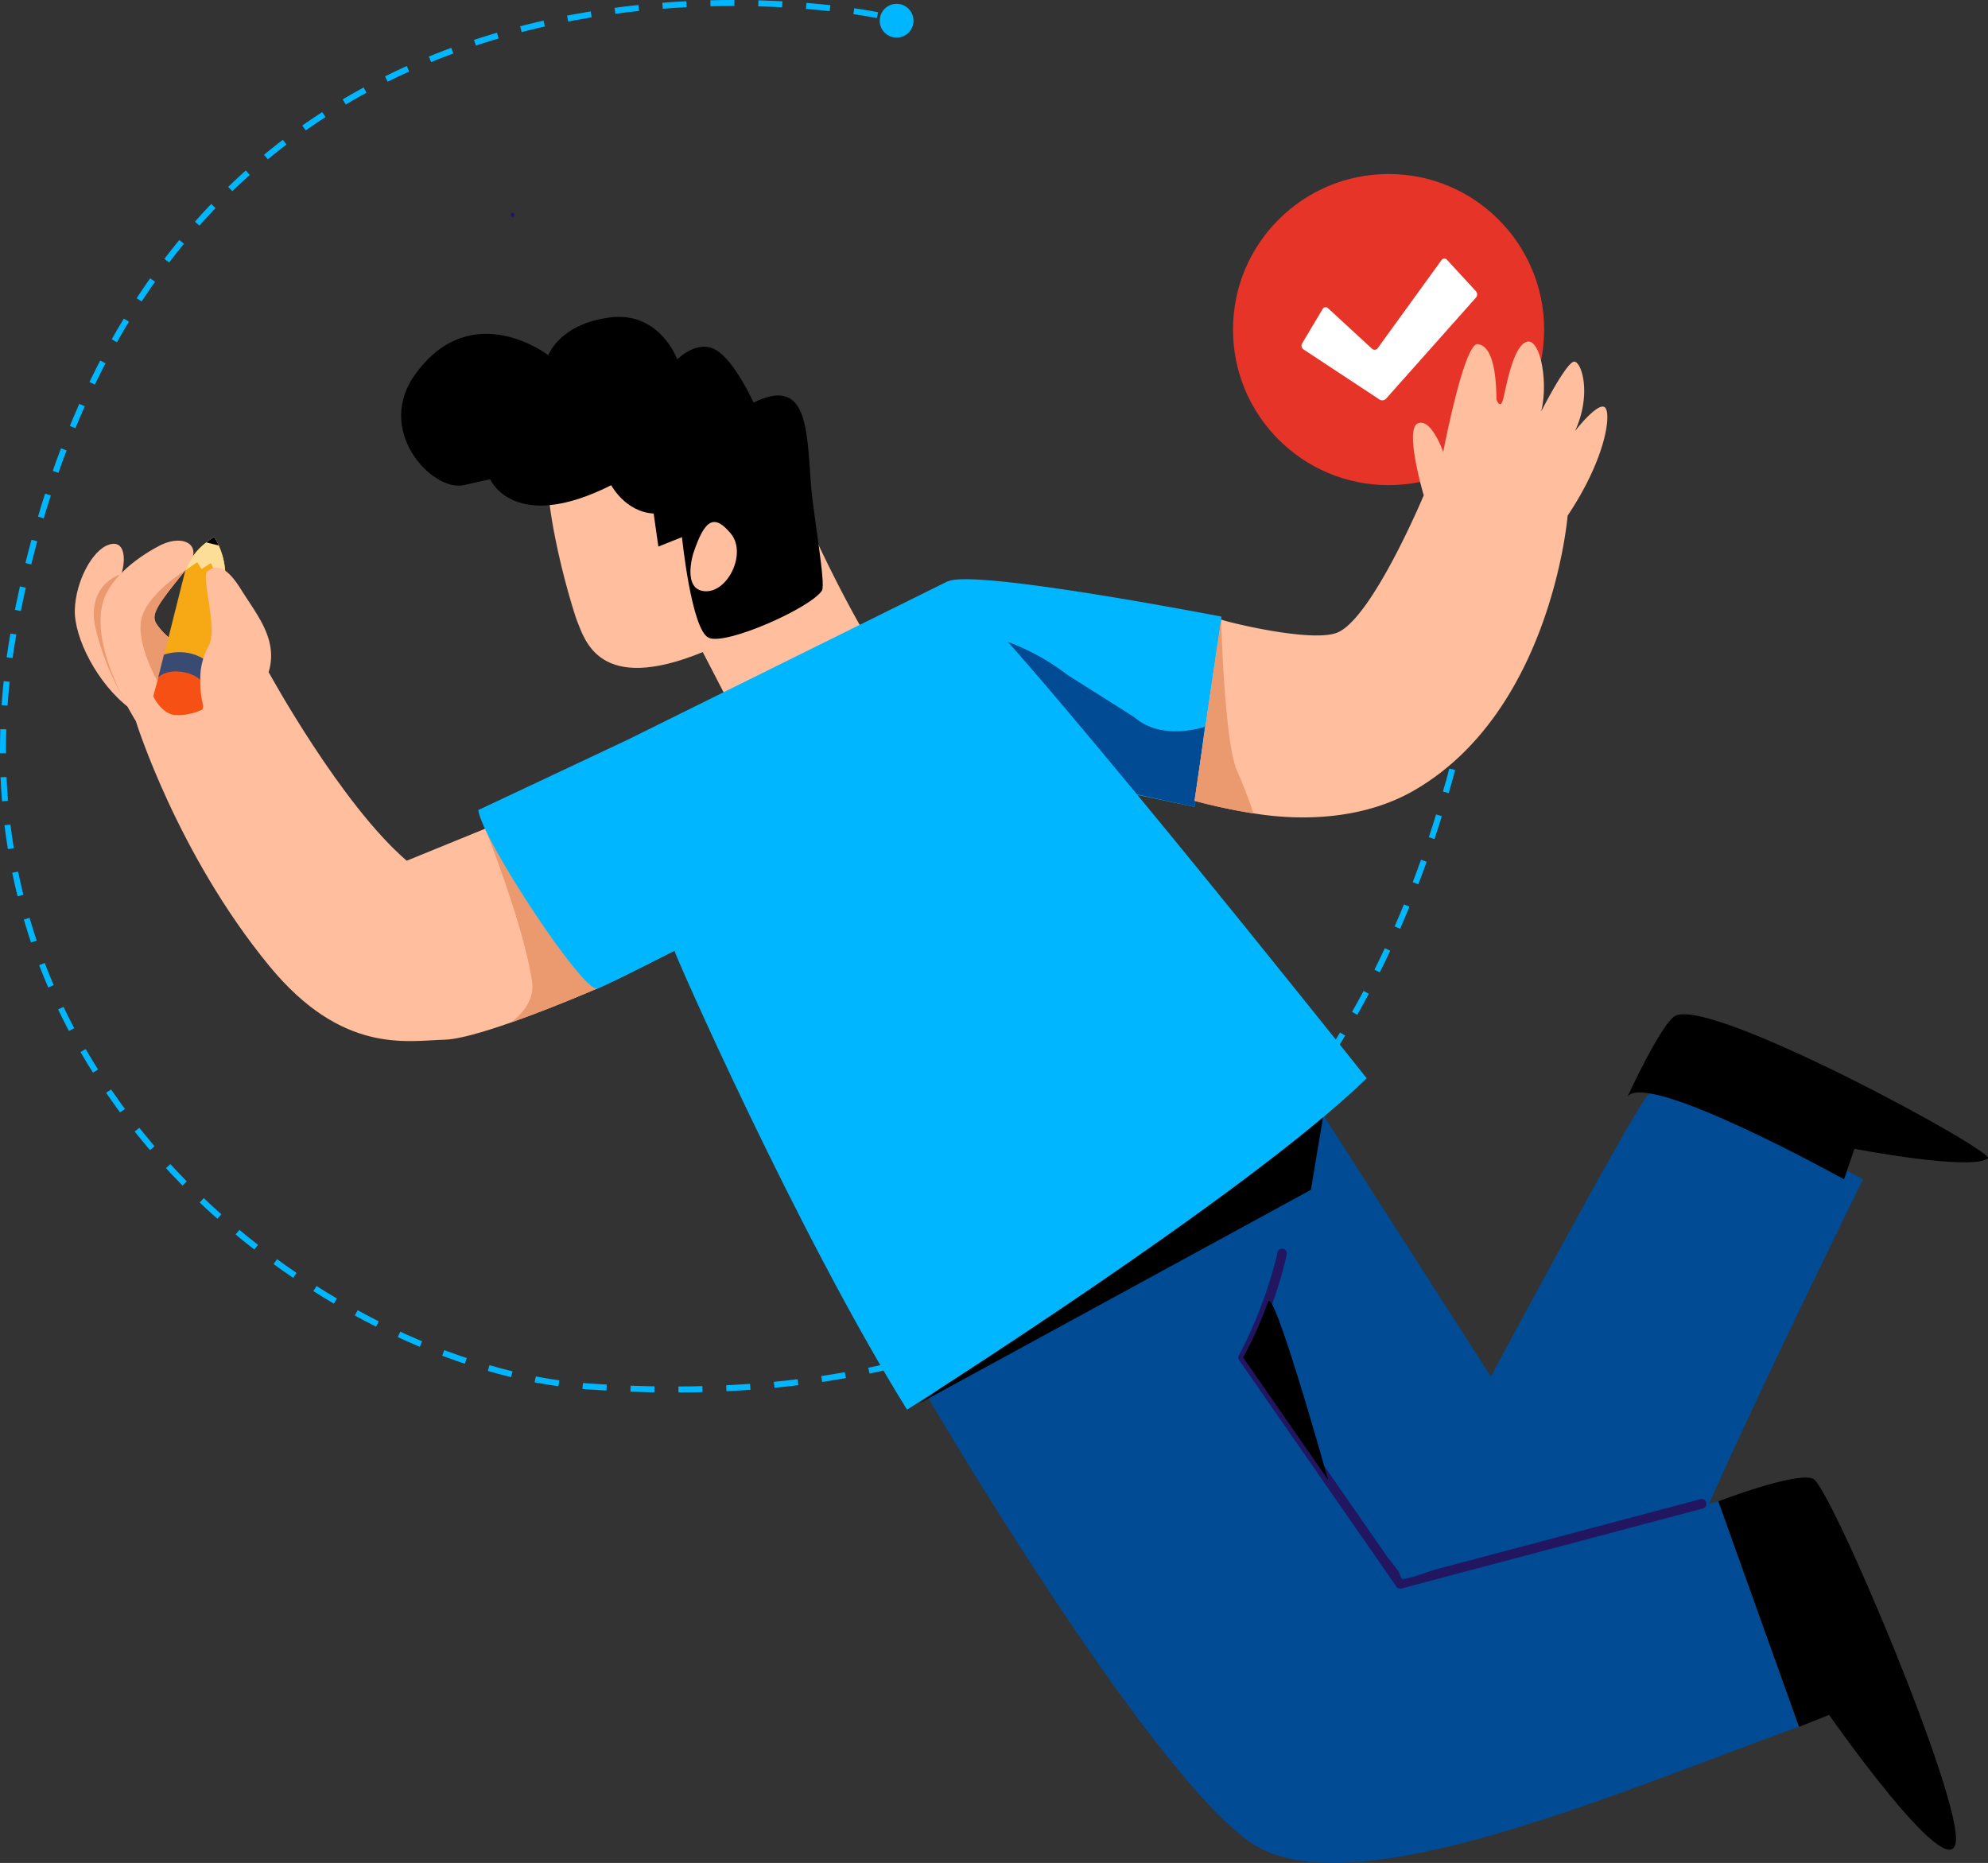 <svg xmlns="http://www.w3.org/2000/svg" viewBox="0 0 331.85 311"><rect x="0" y="0" width="331.85" height="311" fill="#333333" stroke="none"/><defs><style>.cls-1{fill:#e63429;}.cls-2{fill:#fff;}.cls-3{fill:none;stroke:#00b7ff;stroke-miterlimit:10;stroke-dasharray:4;}.cls-4{fill:#221660;}.cls-5{fill:#004b93;}.cls-6{fill:#00b7ff;}.cls-7{fill:#ffbe9d;}.cls-8{fill:#eb996e;}.cls-9{fill:#f6a915;}.cls-10{fill:#fcde98;}.cls-11{fill:#3a4b73;}.cls-12{fill:#f65015;}</style></defs><title>dibujo 2</title><g id="Capa_2" data-name="Capa 2"><g id="Esquema"><circle class="cls-1" cx="231.79" cy="55.02" r="25.97"/><path class="cls-2" d="M221.69,51.46a.57.57,0,0,0-.91.13l-3.42,5.74a.75.75,0,0,0,.23,1l12.69,8.37a.87.87,0,0,0,1.09-.14l15-16.87a.83.83,0,0,0,0-1.08l-4.83-5.24a.57.57,0,0,0-.92.06L230,58.09a.63.63,0,0,1-1,.1Z"/><path class="cls-3" d="M146.47,2.53S26.85-22.61,2.57,104c-14.8,77.19,53.09,124.38,95.36,127.43C254,242.66,249.8,73.77,249.8,73.77"/><path class="cls-4" d="M123.44,70a16.13,16.13,0,0,0,1-5.1c0-1-1.46-1-1.5,0a14.54,14.54,0,0,1-1,4.7c-.34.9,1.11,1.29,1.45.4Z"/><path class="cls-5" d="M211.55,171.59l37.32,58.21s22.67-42.38,26-46.75S311,196.87,311,196.87s-18.72,37.85-28.11,59.61c-7.33,17-49.52,14-49.52,14l-31.92-46.71Z"/><path d="M307.82,196.87s-32.77-18.19-36.13-13.82c0,0,5.71-12.4,8-13.49,6.27-3,53.54,22.77,52.15,23.82-2.86,2.14-22.28-1.6-22.28-1.6Z"/><path class="cls-5" d="M145.4,216.48c6,12,47,81.2,64.15,91.61s62.5-9.74,90.73-19.82l-13.44-37.64-53.09,13.78-26.55-38s16.42-39.12,4.35-54.85Z"/><polygon points="153.45 234.28 218.82 198.63 221.02 185.48 153.45 234.28"/><path class="cls-6" d="M158.26,97.05c4.37-2.12,45.64,5.89,45.64,5.89l-4.5,31.76-21.52-4.5Z"/><path class="cls-5" d="M199.4,134.7l-18-3.9-14.63-24.16a38.13,38.13,0,0,1,11.39,6c.29.23,11,6.92,11.28,7.16,4.7,4,11.68,1.52,11.68,1.52Z"/><path class="cls-7" d="M21.64,118.23c-5.33-4-9.3-11.74-9.15-16.46s2.9-9.91,5.65-10.83,2.89,2.44,2.13,4.88-.76,7.78-.76,7.78Z"/><path class="cls-8" d="M20.27,95.82c-.76,2.44-.76,7.78-.76,7.78l2.13,14.63a43.21,43.21,0,0,1-5.75-13.62C14.45,97.41,20.27,95.82,20.27,95.82Z"/><path class="cls-7" d="M92.64,70.54c-4.34,8.09,3.08,31.61,3.67,33.07,1.33,3.26,3.68,12.34,21,5.25l3.91,7.55s20.76-8.86,22.34-12c0,0-3.94-6.8-8.38-16.57-4.15-9.12-8.54-21.17-15.77-23.07C104.45,60.82,96.58,63.19,92.64,70.54Z"/><path d="M81.82,80s3.93,9.19,20.21,1c0,0,2.36,4.47,7.08,4.73l.79,5.51,3.94-1.57s1.57,15.48,4.46,16.8,17.06-5,18.9-7.88c.69-1.08-1.42-12.38-1.84-17.85-.69-9.12-.54-18-9.57-13.53,0,0-3.12-6.94-6.27-8.78S113.05,60,113.05,60,110.16,51.9,101.76,53s-10.23,6.3-10.23,6.3-12.6-9.71-22,2.89C62.29,71.72,72.1,82.08,77.35,81Z"/><path class="cls-7" d="M33.84,108.47c-3.51.61-6.86-2.89-7.78-4.42s.36-3.28,4.88-8.84c3.36-4.12-.15-6.1-4-4.27,0,0-8.08,3.81-9.76,9.61-2.24,7.73,5.49,19.82,5.49,19.82s6.86,22.1,22.26,40.86c12.19,14.85,23,12.5,29.27,12.34S99.73,165,99.73,165L81,138.34l-13.11,5.35c-11-9.45-23-31.4-23-31.4Z"/><path class="cls-8" d="M30.94,95.21c-4.52,5.56-5.79,7.32-4.88,8.84s4.27,5,7.78,4.42l-5.76,2L26.43,114s-3.74-6.43-2.84-10.62S30.94,95.21,30.94,95.21Z"/><path class="cls-8" d="M81,138.34,99.73,165s-7,3.05-13.92,5.51c-1.51.53,3.74-2,3-6.73C87.37,154.28,81,138.34,81,138.34Z"/><path class="cls-7" d="M203.84,103.41c-.29.11,15.41,4.12,19.59,2.11,5.85-2.8,14.23-22.83,14.23-22.83s-3.26-11-1-12,4.25,4.76,4.25,4.76,3.5-18.26,5.75-18,3.09,4,3.14,9.24c0,0,.64,1.86,1.14-.15s1.63-8.72,3.88-9.47,3.69,6.62,2.44,11.63c0,0,4.34-8.58,5.59-8.33s2.82,5.58.07,11.58c0,0,3.65-4.71,4.9-4s.41,8.33-6.14,18.13c0,0-2.64,32.63-25.66,45.89-8,4.61-18,5.24-26.78,3.81a96.84,96.84,0,0,1-9.84-2.1Z"/><path class="cls-7" d="M115.73,92.38c1.92-5.76,3.5-6.61,6.25-3.32s-.49,9.91-4.33,9.64S115.73,92.38,115.73,92.38Z"/><path d="M286.84,250.63s13-5,15.82-3.77,25,53.54,23.8,60.76-21.14-21.34-21.14-21.34l-5,2Z"/><path class="cls-6" d="M79.84,135.23c.52,4.73,17.52,30.59,19.89,29.8,1.57-.52,12.86-6.3,12.86-6.3-.19.06,20.36,46.88,38.82,76.6,0,0,56.78-35.89,76.73-55.32,0,0-63-79.29-69.88-83l-53.55,26.51Z"/><path class="cls-4" d="M213.26,209.1a73.14,73.14,0,0,1-6.43,17.11.8.8,0,0,0,0,.82l26.22,37.78a.83.83,0,0,0,.91.37l50.3-13.35a.8.8,0,0,0-.43-1.55l-44,11.68c-1.83.48-4.31,1.67-6.22,1.65,1.31,0,.59.65.15-.56s-1.65-2.37-2.33-3.36l-15.92-22.94c-2-2.84-5.31-6.2-6.56-9.45-.77-2,.38-2.33,1.49-4.81a73.12,73.12,0,0,0,4.35-13,.8.8,0,0,0-1.55-.43Z"/><path d="M221.7,247.05l-14.18-20.43a66.31,66.31,0,0,0,4.17-9.31C212.64,214.69,221.7,247.05,221.7,247.05Z"/><path class="cls-8" d="M209.24,135.8a96.84,96.84,0,0,1-9.84-2.1l4.44-30.29s.54,20.64,2.68,25.34A74,74,0,0,1,209.24,135.8Z"/><path class="cls-9" d="M25.59,116.24l.87-3.21.94-3.73,3.54-14.09a10.66,10.66,0,0,1,3.5-4.66,14.25,14.25,0,0,1,1.31-.92,9.36,9.36,0,0,1,.76,1.43,12.64,12.64,0,0,1,1.1,5.69c-.1,2.36-1.3,8.92-2.33,14.22-.27,1.41-.53,2.74-.76,3.87-.43,2.15-.73,3.59-.73,3.59a9.25,9.25,0,0,1-4.74.91C26.86,119,25.59,116.24,25.59,116.24Z"/><path class="cls-10" d="M37.61,96.75a12.64,12.64,0,0,0-1.1-5.69,9.36,9.36,0,0,0-.76-1.43,14.25,14.25,0,0,0-1.31.92,10.66,10.66,0,0,0-3.5,4.66l2-1.36L33.64,95l1.56-1,1,2.11.9-1Z"/><path d="M36.51,91.06a9.36,9.36,0,0,0-.76-1.43,14.25,14.25,0,0,0-1.31.92Z"/><path class="cls-11" d="M34.52,114.84c.23-1.13.49-2.46.76-3.87A7.73,7.73,0,0,0,32,109.14a8,8,0,0,0-4.64.16c-.31,1.24-.62,2.49-.94,3.73Z"/><path class="cls-12" d="M34.52,114.84c-.43,2.15-.73,3.59-.73,3.59a9.25,9.25,0,0,1-4.74.91c-2.19-.36-3.46-3.1-3.46-3.1l.87-3.21s1.4-1.4,4.28-.8C33.77,112.86,34.52,114.84,34.52,114.84Z"/><path class="cls-7" d="M44.82,112.29c1.67-5.49-1.83-9.46-4.58-13.88s-4.42-4-5.64-3c-1.05.79,1.74,9.49.3,12.28a11.51,11.51,0,0,0-1.44,4.75c-.13,3.25.22,7.45,2.73,8.1.85.22.79-8.42,1.68-8.32A37.4,37.4,0,0,0,44.82,112.29Z"/><path class="cls-4" d="M85.57,36.24a.38.38,0,0,0,0-.75.38.38,0,0,0,0,.75Z"/><circle class="cls-6" cx="149.67" cy="3.46" r="2.82"/></g></g></svg>